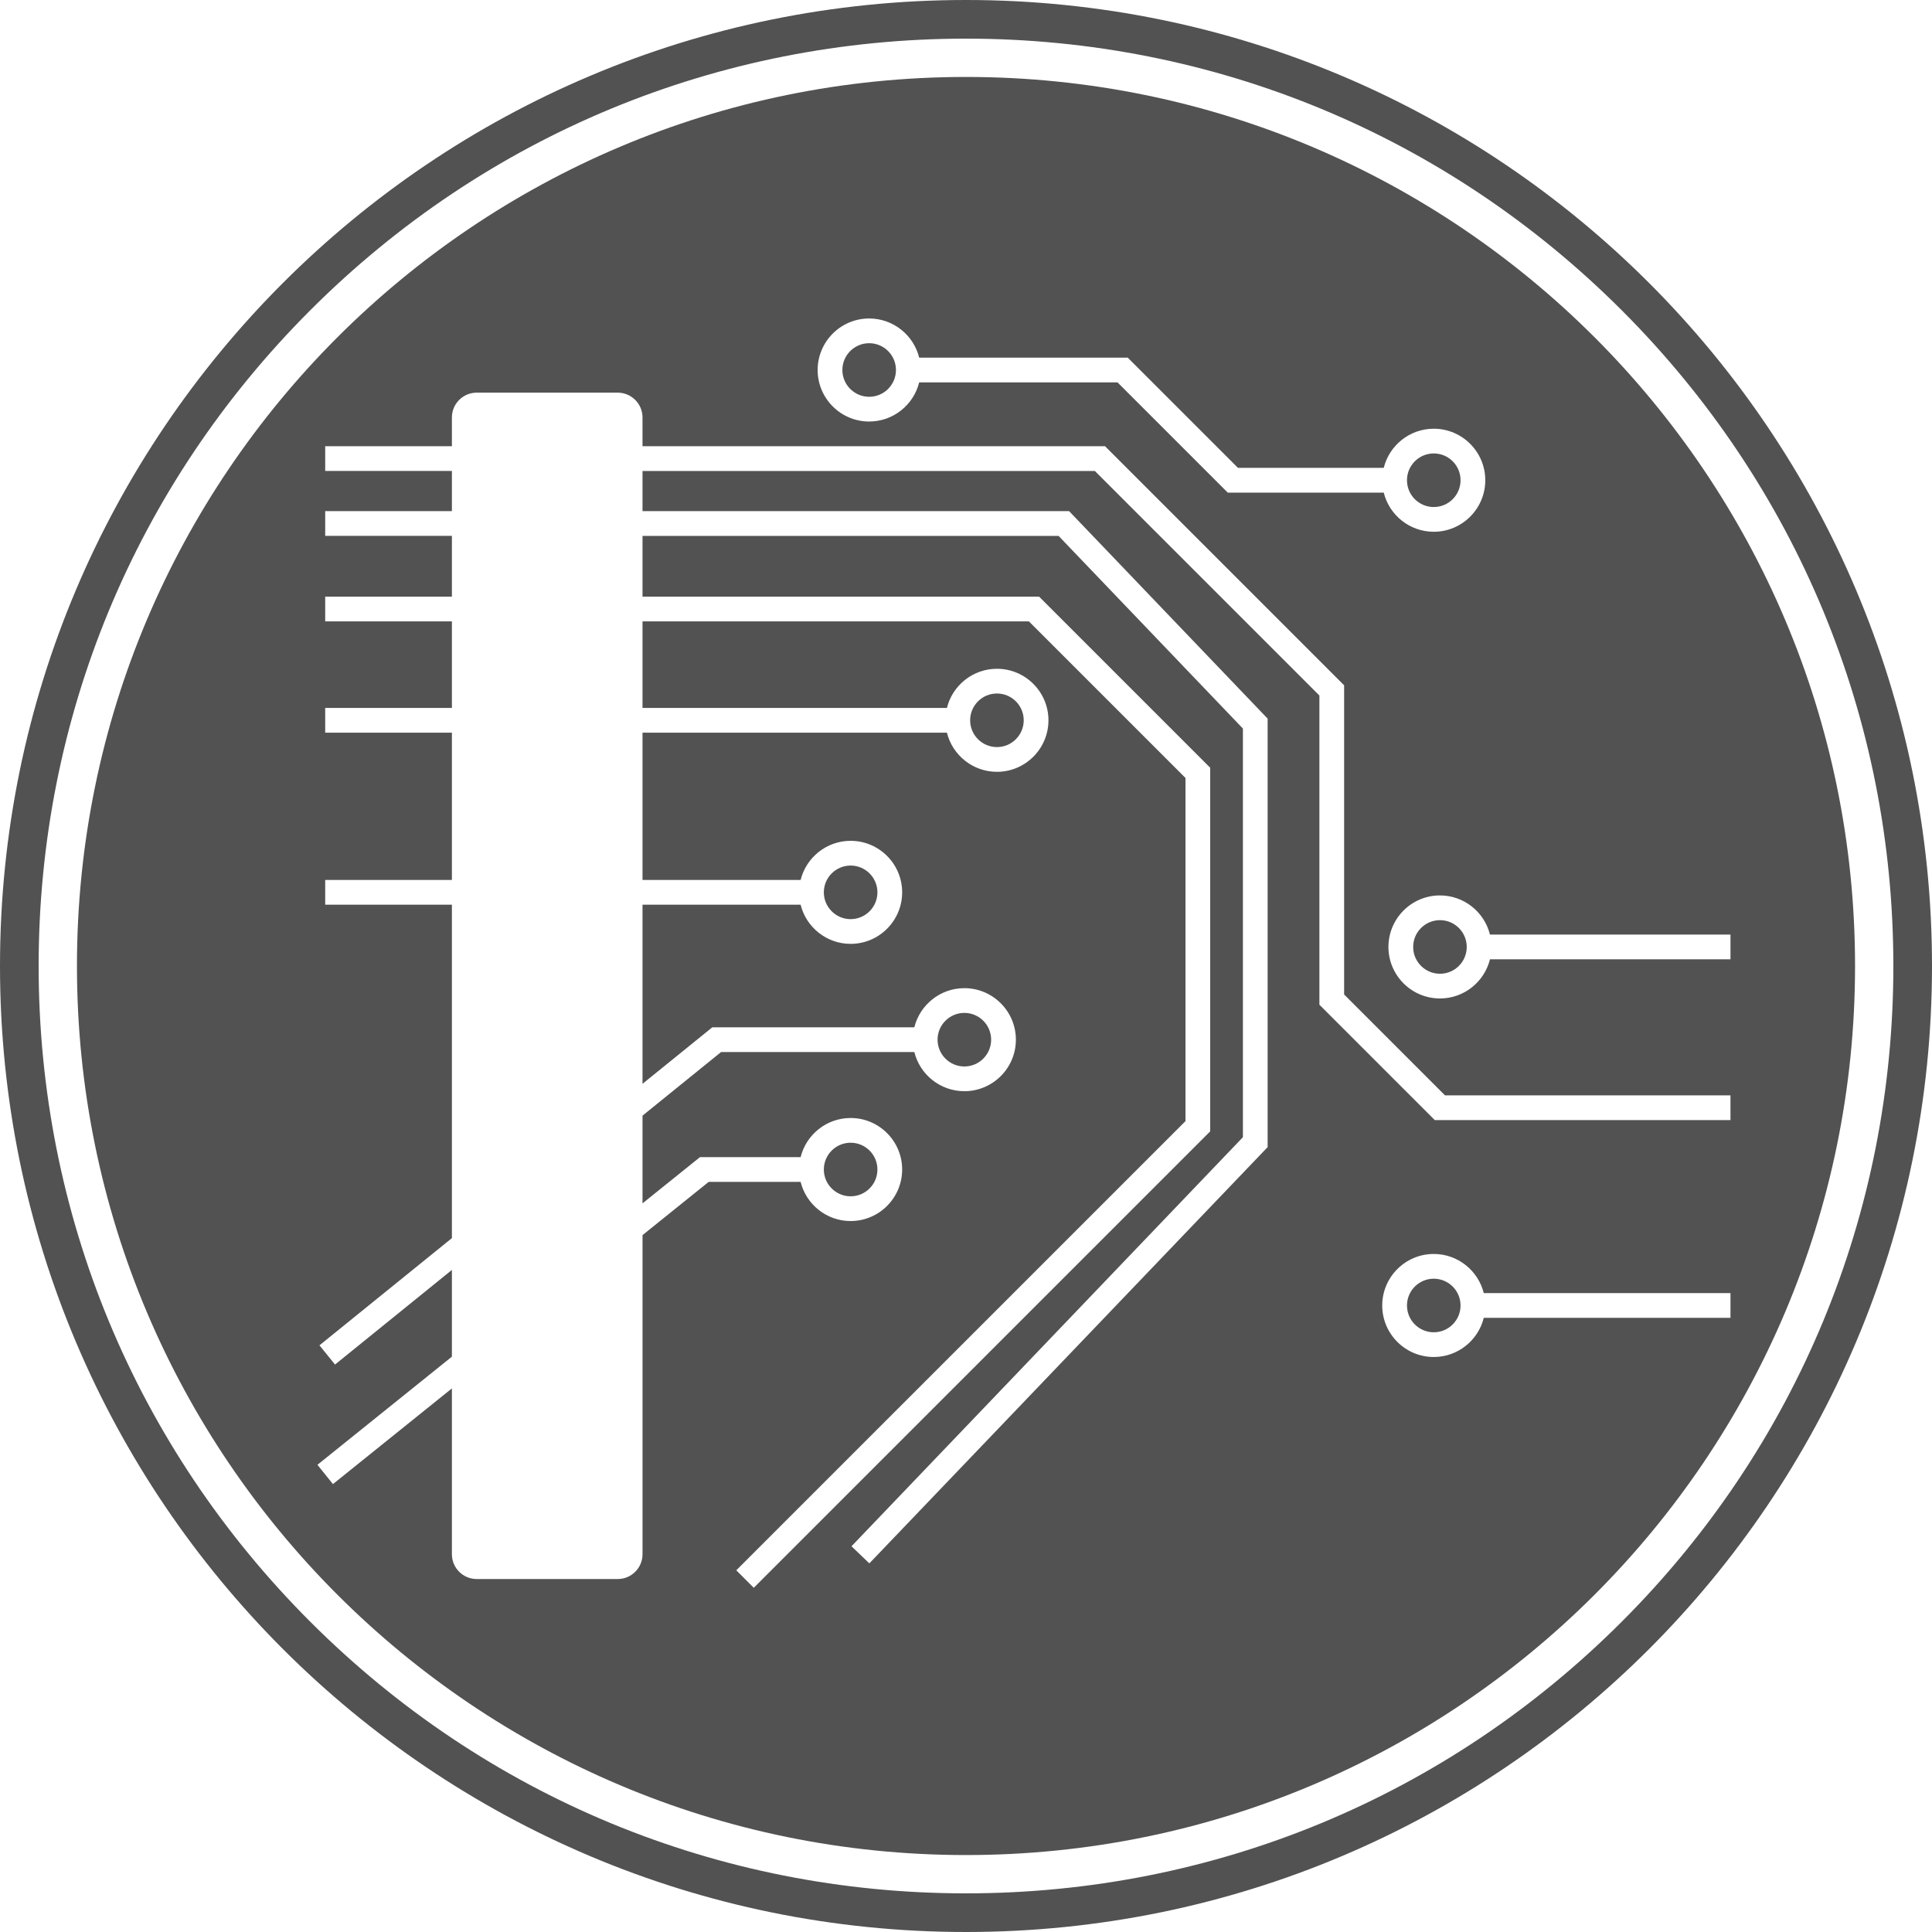 <?xml version="1.0" encoding="utf-8"?>
<!-- Generator: Adobe Illustrator 16.0.4, SVG Export Plug-In . SVG Version: 6.00 Build 0)  -->
<!DOCTYPE svg PUBLIC "-//W3C//DTD SVG 1.1//EN" "http://www.w3.org/Graphics/SVG/1.1/DTD/svg11.dtd">
<svg version="1.1" id="Layer_1" xmlns="http://www.w3.org/2000/svg" xmlns:xlink="http://www.w3.org/1999/xlink" x="0px" y="0px"
	 width="300px" height="300px" viewBox="0 0 300 300" enable-background="new 0 0 300 300" xml:space="preserve">
<g id="Layer_2" display="none">
	<g display="inline">
	</g>
</g>
<g>
	<g>
		<path fill="#525252" d="M150,6c38.463,0,74.624,14.979,101.822,42.178C279.021,75.376,294,111.537,294,150
			s-14.979,74.624-42.178,101.822C224.624,279.021,188.463,294,150,294s-74.625-14.979-101.823-42.178
			C20.979,224.624,6,188.463,6,150S20.979,75.376,48.177,48.178C75.375,20.979,111.537,6,150,6 M150,0C67.159,0,0,67.16,0,150
			c0,82.841,67.159,150,150,150s150-67.159,150-150C300,67.16,232.841,0,150,0L150,0z"/>
	</g>
	<g>
		<g>
			<path fill="#525252" d="M132.085,185.762c2.295,0,4.161-1.865,4.161-4.16s-1.865-4.16-4.161-4.16c-2.294,0-4.16,1.865-4.16,4.16
				S129.791,185.762,132.085,185.762z"/>
		</g>
		<g>
			<path fill="#525252" d="M222.634,198.557c-2.296,0-4.159,1.864-4.159,4.158c0,2.295,1.863,4.161,4.159,4.161
				s4.159-1.866,4.159-4.161C226.793,200.421,224.93,198.557,222.634,198.557z"/>
		</g>
		<g>
			<path fill="#525252" d="M149.744,165.602c2.295,0,4.16-1.867,4.16-4.162c0-2.293-1.865-4.158-4.16-4.158
				c-2.294,0-4.16,1.865-4.16,4.158C145.584,163.734,147.45,165.602,149.744,165.602z"/>
		</g>
		<g>
			<path fill="#525252" d="M134.963,61.613c2.295,0,4.161-1.866,4.161-4.161s-1.866-4.159-4.161-4.159
				c-2.294,0-4.16,1.864-4.16,4.159S132.669,61.613,134.963,61.613z"/>
		</g>
		<g>
			<circle fill="#525252" cx="222.634" cy="74.571" r="4.16"/>
		</g>
		<g>
			<path fill="#525252" d="M154.803,116.007c2.295,0,4.16-1.866,4.16-4.161c0-2.294-1.865-4.16-4.16-4.16s-4.16,1.866-4.16,4.16
				C150.643,114.142,152.508,116.007,154.803,116.007z"/>
		</g>
		<g>
			<path fill="#525252" d="M223.596,142.882c-2.295,0-4.16,1.865-4.16,4.16c0,2.293,1.865,4.161,4.16,4.161s4.159-1.867,4.159-4.161
				S225.891,142.882,223.596,142.882z"/>
		</g>
		<g>
			<path fill="#525252" d="M150,11.949C73.758,11.949,11.949,73.758,11.949,150S73.759,288.051,150,288.051
				c76.242,0,138.051-61.809,138.051-138.051S226.242,11.949,150,11.949z M134.963,49.453c3.75,0,6.904,2.593,7.767,6.08h32.383
				l17.121,17.118h22.632c0.862-3.486,4.018-6.079,7.768-6.079c4.411,0,7.999,3.588,7.999,8c0,4.411-3.588,8-7.999,8
				c-3.75,0-6.905-2.593-7.768-6.08h-24.222l-17.119-17.119H142.73c-0.863,3.488-4.018,6.081-7.767,6.081c-4.411,0-8-3.588-8-8
				C126.964,53.041,130.552,49.453,134.963,49.453z M268.708,204.635H230.4c-0.862,3.487-4.02,6.079-7.768,6.079
				c-4.41,0-8-3.587-8-7.999c0-4.41,3.59-8,8-8c3.748,0,6.904,2.594,7.768,6.08h38.308V204.635z M268.708,173.926h-45.917
				l-17.915-17.915v-48.009l-34.871-34.87H99.769v6.239h66.243l30.826,32.216v66.538l-61.845,64.634l-2.774-2.653l60.78-63.521
				v-63.455l-28.626-29.918H99.769v9.439h61.588l26.562,26.562v56.464l-70.874,70.873l-2.715-2.715l69.75-69.748v-53.285
				L159.768,96.49H99.769v13.438h47.267c0.862-3.486,4.019-6.08,7.769-6.08c4.411,0,7.998,3.588,7.998,7.999
				c0,4.412-3.587,8-7.998,8c-3.75,0-6.906-2.593-7.769-6.081H99.769v22.877h24.55c0.863-3.487,4.018-6.08,7.767-6.08
				c4.412,0,8,3.588,8,8s-3.589,7.999-8,7.999c-3.75,0-6.904-2.592-7.767-6.08h-24.55v27.813l10.838-8.775h31.37
				c0.863-3.485,4.018-6.078,7.768-6.078c4.412,0,8,3.589,8,7.998c0,4.414-3.588,8-8,8c-3.75,0-6.904-2.592-7.768-6.078h-30.009
				l-12.199,9.875v13.619l8.92-7.174h15.63c0.863-3.486,4.018-6.08,7.767-6.08c4.412,0,8,3.59,8,8c0,4.412-3.589,8-8,8
				c-3.75,0-6.904-2.594-7.767-6.08h-14.276l-10.273,8.265v49.565c0,2.11-1.729,3.838-3.839,3.838h-21.92
				c-2.111,0-3.839-1.728-3.839-3.838v-25.76l-18.473,14.856l-2.407-2.993l20.879-16.793v-13.467l-18.148,14.691l-2.415-2.986
				l20.563-16.646v-51.774H50.496v-3.839h19.676v-22.877H50.496v-3.839h19.676V96.489H50.496v-3.84h19.676V83.21H50.496v-3.84
				h19.676v-6.239H50.496v-3.84h19.676v-4.48c0-2.111,1.728-3.84,3.839-3.84h21.918c2.111,0,3.839,1.729,3.839,3.84v4.48h71.825
				l37.121,37.121v48.009l15.667,15.666h44.326L268.708,173.926L268.708,173.926z M231.361,148.961
				c-0.861,3.488-4.018,6.08-7.766,6.08c-4.412,0-8-3.588-8-7.999c0-4.412,3.588-8,8-8c3.748,0,6.903,2.593,7.766,6.08h37.347v3.839
				H231.361z"/>
		</g>
		<g>
			<path fill="#525252" d="M132.085,142.723c2.295,0,4.161-1.866,4.161-4.16c0-2.295-1.865-4.16-4.161-4.16
				c-2.294,0-4.16,1.865-4.16,4.16C127.925,140.857,129.791,142.723,132.085,142.723z"/>
		</g>
	</g>
</g>
</svg>
